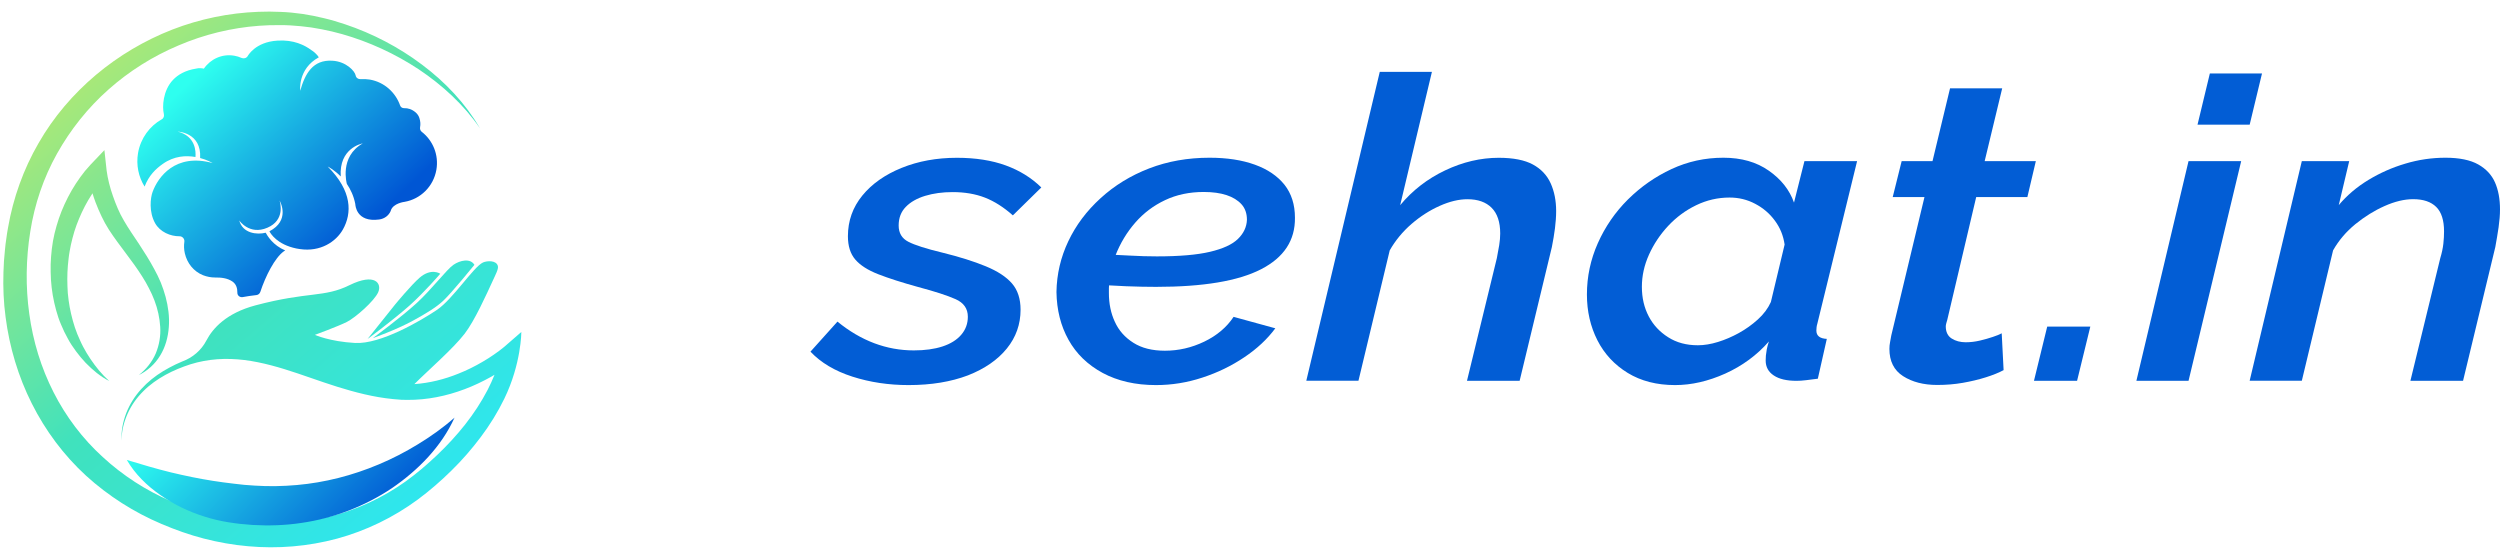 <svg xmlns="http://www.w3.org/2000/svg" width="181" height="40" fill="none" viewBox="0 0 181 40"><path fill="url(#paint0_linear_552_473)" d="M11.99 21.495C11.896 21.144 11.777 20.798 11.642 20.458C11.496 20.112 11.34 19.793 11.169 19.484C10.831 18.855 10.452 18.253 10.068 17.672C9.683 17.09 9.289 16.53 8.966 15.964C8.644 15.425 8.39 14.807 8.177 14.194C8.068 13.885 7.974 13.576 7.896 13.262C7.855 13.105 7.824 12.948 7.792 12.791C7.761 12.639 7.735 12.466 7.72 12.346L7.559 10.869L6.546 11.932C6.39 12.1 6.276 12.23 6.151 12.382C6.032 12.529 5.917 12.681 5.808 12.833C5.59 13.136 5.382 13.451 5.195 13.775C4.821 14.425 4.504 15.111 4.26 15.823C4.141 16.179 4.037 16.541 3.948 16.907C3.86 17.274 3.798 17.64 3.751 18.028C3.704 18.4 3.684 18.766 3.668 19.138V19.698C3.673 19.887 3.684 20.07 3.689 20.259C3.71 20.631 3.761 21.002 3.819 21.369L3.928 21.919C3.974 22.102 4.011 22.28 4.063 22.458C4.161 22.814 4.276 23.171 4.426 23.511C4.567 23.857 4.728 24.186 4.909 24.511C5.081 24.836 5.289 25.145 5.507 25.438C5.725 25.731 5.959 26.014 6.208 26.276C6.463 26.538 6.728 26.779 7.008 27.004C7.294 27.224 7.59 27.428 7.907 27.585C7.377 27.114 6.935 26.564 6.551 25.993C6.359 25.705 6.177 25.412 6.021 25.108C5.943 24.956 5.865 24.805 5.798 24.647C5.725 24.495 5.657 24.338 5.595 24.181C5.47 23.867 5.361 23.542 5.273 23.218C5.226 23.055 5.185 22.893 5.148 22.725C5.107 22.563 5.076 22.395 5.045 22.233C5.013 22.066 4.993 21.898 4.967 21.736L4.909 21.222C4.899 21.055 4.889 20.887 4.883 20.72L4.873 20.217C4.878 20.049 4.878 19.882 4.883 19.714L4.915 19.211L4.967 18.709C4.987 18.562 5.008 18.352 5.039 18.211C5.091 17.897 5.164 17.562 5.247 17.247C5.33 16.918 5.429 16.603 5.543 16.289C5.777 15.666 6.052 15.064 6.39 14.488C6.489 14.32 6.587 14.158 6.696 13.995C6.764 14.215 6.837 14.435 6.92 14.655C7.05 14.995 7.195 15.331 7.351 15.661C7.507 15.985 7.683 16.315 7.886 16.63C8.083 16.939 8.291 17.227 8.499 17.515L9.117 18.347C9.533 18.892 9.927 19.436 10.286 20.002C10.468 20.285 10.634 20.573 10.779 20.861C10.93 21.149 11.07 21.448 11.184 21.756C11.418 22.369 11.559 23.013 11.6 23.663C11.642 24.312 11.533 24.972 11.278 25.585C11.018 26.192 10.587 26.737 10.042 27.161C10.66 26.857 11.216 26.37 11.59 25.752C11.974 25.134 12.171 24.406 12.223 23.673C12.281 22.94 12.177 22.202 11.99 21.495Z"/><path fill="url(#paint1_linear_552_473)" d="M36.498 25.119C36.399 25.202 36.264 25.312 36.139 25.401C36.015 25.496 35.885 25.59 35.75 25.679C35.485 25.862 35.215 26.035 34.934 26.197C34.379 26.522 33.802 26.81 33.205 27.046C32.176 27.465 31.096 27.732 30 27.81C31.007 26.8 32.794 25.26 33.641 24.16C34.368 23.212 35.205 21.348 35.693 20.29C35.885 19.866 36.103 19.473 36.046 19.258C35.932 18.834 35.272 18.871 34.971 19.002C34.29 19.311 32.794 21.652 31.641 22.432C30.488 23.207 27.558 24.935 25.704 24.831C23.854 24.726 22.8 24.244 22.8 24.244C22.8 24.244 24.478 23.626 25.106 23.312C25.735 22.997 27.101 21.793 27.381 21.159C27.662 20.526 27.158 19.735 25.304 20.646C23.449 21.563 22.348 21.086 18.499 22.107C16.384 22.668 15.403 23.773 14.946 24.647C14.577 25.359 13.943 25.899 13.195 26.171L12.722 26.381C12.416 26.532 12.109 26.69 11.818 26.868C11.231 27.224 10.686 27.659 10.229 28.166C9.767 28.674 9.393 29.261 9.143 29.9C8.899 30.539 8.759 31.22 8.806 31.9C8.795 31.22 8.972 30.555 9.242 29.942C9.517 29.329 9.912 28.779 10.385 28.313C10.852 27.842 11.403 27.459 11.979 27.14C12.27 26.978 12.566 26.841 12.873 26.711L13.33 26.532L13.803 26.37C14.431 26.176 15.081 26.056 15.735 26.009C16.39 25.962 17.044 25.988 17.694 26.066C18.997 26.229 20.27 26.606 21.538 27.03C22.805 27.459 24.073 27.926 25.397 28.292C26.057 28.475 26.732 28.638 27.413 28.753C27.755 28.811 28.098 28.858 28.457 28.894C28.639 28.915 28.8 28.921 28.966 28.936L29.09 28.947H29.122H29.163H29.231L29.496 28.952C30.919 28.962 32.332 28.674 33.651 28.172C34.311 27.926 34.95 27.617 35.563 27.276C35.641 27.229 35.724 27.182 35.802 27.135C35.656 27.507 35.485 27.868 35.303 28.229C34.846 29.109 34.295 29.947 33.677 30.733C33.059 31.518 32.373 32.257 31.646 32.948C31.277 33.299 30.924 33.613 30.519 33.959C30.14 34.278 29.745 34.582 29.34 34.875C27.719 36.027 25.906 36.876 23.995 37.368C22.083 37.855 20.088 37.981 18.119 37.803C17.138 37.714 16.156 37.535 15.205 37.284C14.249 37.028 13.304 36.687 12.395 36.294C10.572 35.514 8.889 34.425 7.439 33.089C5.98 31.764 4.769 30.162 3.876 28.397C2.977 26.632 2.39 24.705 2.12 22.725C1.845 20.767 1.876 18.74 2.193 16.76C2.505 14.781 3.149 12.874 4.125 11.13C5.097 9.392 6.359 7.805 7.855 6.48C9.351 5.15 11.07 4.071 12.92 3.291C14.764 2.5 16.748 2.013 18.758 1.866C19.262 1.83 19.745 1.809 20.275 1.819C20.779 1.814 21.278 1.85 21.782 1.898C22.285 1.945 22.784 2.018 23.283 2.118C23.782 2.212 24.275 2.332 24.763 2.468C26.722 3.024 28.602 3.888 30.316 5.019C32.02 6.161 33.579 7.575 34.753 9.297C33.703 7.491 32.233 5.935 30.55 4.678C28.872 3.416 26.981 2.427 24.976 1.756C24.478 1.589 23.969 1.437 23.454 1.316C22.94 1.191 22.421 1.086 21.891 1.007C21.366 0.934 20.831 0.876 20.296 0.861C19.787 0.834 19.236 0.834 18.706 0.855C16.582 0.934 14.463 1.369 12.468 2.144C10.473 2.924 8.603 4.029 6.951 5.417C5.304 6.805 3.871 8.475 2.79 10.366C1.699 12.246 0.951 14.341 0.583 16.477L0.515 16.865L0.458 17.273C0.416 17.546 0.38 17.823 0.359 18.09C0.297 18.63 0.266 19.174 0.25 19.714C0.214 20.798 0.26 21.892 0.406 22.971C0.686 25.134 1.32 27.261 2.302 29.214C3.284 31.172 4.614 32.958 6.224 34.435C7.839 35.907 9.704 37.09 11.694 37.934C12.691 38.358 13.704 38.719 14.753 38.991C15.813 39.264 16.873 39.452 17.953 39.547C20.109 39.745 22.306 39.562 24.405 38.997C26.503 38.426 28.493 37.457 30.238 36.174C30.675 35.849 31.096 35.514 31.506 35.158C31.89 34.828 32.311 34.44 32.685 34.069C33.454 33.32 34.16 32.503 34.81 31.639C35.459 30.774 36.036 29.848 36.514 28.863C37.745 26.328 37.745 24.035 37.745 24.035L36.498 25.119Z"/><path fill="url(#paint2_linear_552_473)" d="M26.992 24.48C26.992 24.48 29.023 22.992 30.177 21.934C31.262 20.939 32.337 19.51 32.826 19.174C33.314 18.839 34.052 18.682 34.348 19.174C34.348 19.174 32.717 21.186 32.088 21.777C31.6 22.238 30.841 22.704 29.896 23.218C28.665 23.893 26.992 24.48 26.992 24.48Z"/><path fill="url(#paint3_linear_552_473)" d="M31.874 19.819C31.874 19.819 31.23 19.368 30.373 20.112C29.786 20.62 28.628 22.018 28.628 22.018L26.612 24.542C26.612 24.542 28.462 23.175 29.641 22.128C30.778 21.107 31.874 19.819 31.874 19.819Z"/><path fill="url(#paint4_linear_552_473)" d="M31.594 12.293C31.381 13.513 30.436 14.414 29.293 14.613C29.293 14.613 28.457 14.707 28.291 15.252C28.291 15.263 28.285 15.273 28.285 15.278C28.145 15.603 27.839 15.839 27.454 15.891C25.766 16.121 25.73 14.812 25.724 14.791C25.724 14.786 25.724 14.786 25.724 14.781V14.775C25.61 14.184 25.377 13.702 25.112 13.314C25.112 13.314 25.112 13.314 25.112 13.309C25.112 13.309 24.55 11.351 26.265 10.382C26.171 10.397 24.535 10.738 24.67 12.775C24.213 12.309 23.782 12.084 23.725 12.057C25.512 13.838 25.486 15.441 24.826 16.614C24.327 17.499 23.2 18.253 21.714 18.033C21.626 18.017 21.543 18.007 21.46 17.991C20.062 17.703 19.595 16.917 19.507 16.745C20.997 15.97 20.322 14.655 20.239 14.519C20.286 14.671 20.66 15.933 19.356 16.488C18.052 17.048 17.32 15.959 17.32 15.959C17.574 16.912 18.618 17.006 19.236 16.849C19.346 17.054 19.766 17.771 20.649 18.127C20.613 18.148 20.582 18.169 20.556 18.19C19.896 18.656 19.221 19.997 18.847 21.133C18.805 21.259 18.691 21.353 18.561 21.364C18.177 21.406 17.849 21.458 17.574 21.51C17.372 21.547 17.179 21.4 17.185 21.191C17.19 20.871 17.102 20.573 16.831 20.384C16.468 20.133 16.016 20.086 15.569 20.091C15.283 20.091 14.992 20.039 14.696 19.924C14.021 19.651 13.548 19.059 13.382 18.342C13.315 18.049 13.309 17.771 13.346 17.515C13.382 17.3 13.211 17.101 12.993 17.106C12.671 17.106 12.333 17.038 12.006 16.876C11.689 16.718 11.408 16.477 11.232 16.163C10.769 15.331 10.889 14.33 11.045 13.901C11.434 12.827 12.691 11.062 15.393 11.806C15.351 11.78 15.003 11.576 14.489 11.44C14.598 9.58 12.863 9.528 12.863 9.528C14.166 9.853 14.187 10.973 14.151 11.366C13.47 11.246 12.608 11.282 11.782 11.869C11.278 12.225 10.78 12.696 10.468 13.508C10.032 12.806 9.845 11.953 9.995 11.073C10.182 10.005 10.837 9.13 11.71 8.638C11.855 8.559 11.902 8.397 11.86 8.234C11.741 7.753 11.787 6.559 12.525 5.784C12.878 5.412 13.408 5.092 14.198 4.967C14.25 4.951 14.302 4.946 14.354 4.94C14.468 4.93 14.587 4.935 14.707 4.956C14.728 4.961 14.743 4.967 14.759 4.972C15.237 4.275 16.083 3.877 16.966 4.034C17.148 4.066 17.32 4.118 17.481 4.192C17.642 4.26 17.829 4.218 17.927 4.071C17.927 4.071 18.457 3.034 20.099 2.94C21.262 2.867 22.062 3.27 22.545 3.631C22.706 3.731 22.852 3.856 22.971 4.003C22.971 4.003 22.977 4.008 22.982 4.008L22.987 4.013C23.023 4.055 23.049 4.102 23.081 4.15C21.543 4.988 21.735 6.569 21.735 6.569C22.088 5.333 22.649 4.307 24.067 4.396C25.06 4.453 25.693 5.145 25.75 5.464C25.776 5.632 25.938 5.742 26.104 5.731C26.327 5.715 26.556 5.726 26.784 5.763C27.834 5.951 28.639 6.695 28.971 7.643C29.013 7.763 29.132 7.836 29.262 7.831C29.537 7.821 29.823 7.91 30.088 8.135C30.218 8.245 30.322 8.397 30.369 8.564C30.441 8.795 30.452 9.01 30.415 9.198C30.389 9.329 30.431 9.46 30.529 9.539C31.34 10.167 31.781 11.209 31.594 12.293Z"/><path fill="url(#paint5_linear_552_473)" d="M9.18 33.299C10.307 33.644 11.341 33.948 12.369 34.2C13.398 34.446 14.4 34.655 15.408 34.812C15.912 34.891 16.411 34.959 16.92 35.017C17.429 35.085 17.938 35.132 18.447 35.158C19.465 35.226 20.478 35.205 21.491 35.116C23.512 34.938 25.512 34.43 27.433 33.618C28.395 33.215 29.34 32.728 30.254 32.168C31.174 31.607 32.062 30.984 32.909 30.235C31.968 32.319 30.285 34.037 28.369 35.346C26.431 36.645 24.166 37.525 21.818 37.86C20.644 38.038 19.455 38.075 18.281 38.007C17.107 37.928 15.933 37.766 14.8 37.399C13.668 37.048 12.582 36.525 11.616 35.844C10.639 35.168 9.777 34.325 9.18 33.299Z"/><path fill="#025DD5" d="M65.779 27.88C64.337 27.88 62.982 27.676 61.713 27.268C60.444 26.86 59.429 26.257 58.678 25.46L60.632 23.284C61.48 23.978 62.368 24.499 63.292 24.848C64.221 25.197 65.175 25.369 66.159 25.369C66.961 25.369 67.651 25.274 68.235 25.084C68.819 24.893 69.27 24.612 69.59 24.241C69.91 23.869 70.072 23.434 70.072 22.931C70.072 22.342 69.773 21.92 69.179 21.657C68.585 21.394 67.682 21.1 66.469 20.778C65.302 20.456 64.342 20.148 63.586 19.854C62.83 19.559 62.277 19.205 61.921 18.788C61.566 18.376 61.389 17.81 61.389 17.103C61.389 15.988 61.739 15.009 62.434 14.157C63.129 13.305 64.084 12.639 65.281 12.154C66.479 11.669 67.814 11.424 69.281 11.424C70.631 11.424 71.808 11.61 72.818 11.977C73.823 12.344 74.681 12.874 75.391 13.572L73.331 15.593C72.666 15 71.991 14.574 71.306 14.306C70.621 14.039 69.839 13.908 68.971 13.908C68.24 13.908 67.575 13.998 66.981 14.179C66.388 14.361 65.916 14.628 65.576 14.982C65.231 15.335 65.063 15.784 65.063 16.328C65.063 16.871 65.296 17.266 65.769 17.506C66.235 17.746 67.058 18.009 68.225 18.29C69.458 18.594 70.509 18.924 71.367 19.278C72.224 19.631 72.859 20.048 73.27 20.524C73.681 21 73.889 21.635 73.889 22.423C73.889 23.475 73.559 24.413 72.894 25.233C72.23 26.053 71.29 26.701 70.078 27.177C68.854 27.64 67.428 27.88 65.779 27.88Z"/><path fill="#025DD5" d="M83.695 27.88C82.208 27.88 80.919 27.585 79.832 27C78.746 26.411 77.924 25.614 77.361 24.603C76.797 23.593 76.508 22.437 76.488 21.141C76.508 19.845 76.797 18.621 77.346 17.465C77.894 16.309 78.67 15.272 79.68 14.352C80.685 13.432 81.858 12.711 83.197 12.194C84.537 11.678 85.994 11.419 87.572 11.419C88.831 11.419 89.922 11.587 90.851 11.922C91.78 12.258 92.49 12.743 92.998 13.377C93.5 14.016 93.754 14.809 93.754 15.761C93.775 17.402 92.957 18.643 91.298 19.495C89.638 20.348 87.106 20.769 83.695 20.769C83.055 20.769 82.335 20.755 81.533 20.724C80.731 20.692 79.827 20.638 78.823 20.556L79.335 18.381C80.249 18.421 81.061 18.462 81.771 18.503C82.482 18.544 83.147 18.562 83.761 18.562C85.385 18.562 86.664 18.453 87.603 18.231C88.542 18.009 89.217 17.701 89.628 17.297C90.039 16.899 90.257 16.436 90.278 15.915C90.278 15.453 90.146 15.077 89.882 14.787C89.618 14.497 89.257 14.275 88.801 14.125C88.344 13.976 87.796 13.899 87.151 13.899C86.121 13.899 85.187 14.093 84.355 14.488C83.517 14.882 82.796 15.426 82.192 16.119C81.584 16.817 81.112 17.601 80.766 18.48C80.421 19.36 80.264 20.27 80.284 21.218C80.284 21.984 80.426 22.681 80.716 23.302C81 23.928 81.446 24.431 82.055 24.816C82.659 25.201 83.421 25.392 84.339 25.392C85.324 25.392 86.273 25.174 87.187 24.735C88.1 24.295 88.811 23.697 89.313 22.94L92.333 23.769C91.76 24.544 91.013 25.247 90.085 25.867C89.156 26.493 88.146 26.982 87.045 27.34C85.958 27.698 84.837 27.88 83.695 27.88Z"/><path fill="#025DD5" d="M99.895 5.202H103.671L101.372 14.855C102.265 13.781 103.351 12.942 104.63 12.335C105.909 11.728 107.204 11.424 108.508 11.424C109.559 11.424 110.386 11.587 110.98 11.909C111.574 12.231 112.005 12.688 112.269 13.273C112.533 13.862 112.665 14.528 112.665 15.276C112.665 15.68 112.634 16.101 112.579 16.536C112.523 16.971 112.447 17.42 112.355 17.887L110.021 27.572H106.209L108.371 18.693C108.437 18.349 108.498 18.032 108.544 17.742C108.589 17.447 108.615 17.171 108.615 16.908C108.615 16.078 108.407 15.457 107.995 15.045C107.584 14.633 107.001 14.424 106.244 14.424C105.625 14.424 104.955 14.583 104.235 14.905C103.514 15.226 102.834 15.662 102.194 16.214C101.555 16.767 101.027 17.406 100.616 18.127L98.352 27.567H94.576L99.895 5.202Z"/><path fill="#025DD5" d="M121.278 27.88C119.948 27.88 118.806 27.585 117.847 27C116.888 26.411 116.152 25.623 115.649 24.63C115.147 23.638 114.893 22.537 114.893 21.322C114.893 20.026 115.157 18.788 115.685 17.601C116.213 16.418 116.938 15.362 117.862 14.442C118.791 13.522 119.842 12.788 121.019 12.24C122.197 11.691 123.45 11.419 124.775 11.419C126.079 11.419 127.175 11.732 128.069 12.362C128.962 12.988 129.566 13.758 129.886 14.669L130.642 11.664H134.454L131.571 23.452C131.545 23.534 131.53 23.611 131.52 23.692C131.51 23.774 131.505 23.851 131.505 23.932C131.505 24.313 131.759 24.512 132.261 24.535L131.611 27.418C131.292 27.458 131.002 27.494 130.754 27.526C130.5 27.558 130.271 27.572 130.068 27.572C129.358 27.572 128.81 27.445 128.419 27.182C128.028 26.924 127.835 26.561 127.835 26.103C127.835 25.99 127.84 25.867 127.85 25.745C127.861 25.623 127.886 25.469 127.916 25.283C127.952 25.102 128.003 24.916 128.069 24.721C127.201 25.713 126.145 26.488 124.912 27.046C123.679 27.599 122.466 27.88 121.278 27.88ZM122.927 24.997C123.384 24.997 123.871 24.916 124.384 24.757C124.897 24.599 125.404 24.381 125.896 24.109C126.389 23.837 126.846 23.511 127.267 23.13C127.688 22.75 128.003 22.328 128.211 21.866L129.206 17.705C129.114 17.062 128.881 16.486 128.5 15.974C128.125 15.462 127.647 15.054 127.074 14.755C126.5 14.451 125.886 14.302 125.221 14.302C124.374 14.302 123.567 14.488 122.8 14.859C122.034 15.231 121.359 15.729 120.775 16.355C120.192 16.98 119.73 17.674 119.385 18.439C119.04 19.206 118.872 19.98 118.872 20.765C118.872 21.571 119.04 22.283 119.37 22.908C119.699 23.534 120.171 24.037 120.775 24.417C121.384 24.807 122.1 24.997 122.927 24.997Z"/><path fill="#025DD5" d="M136.793 25.256C136.793 25.093 136.808 24.925 136.844 24.753C136.879 24.581 136.905 24.422 136.93 24.282L139.331 14.27H137.032L137.681 11.664H139.914L141.183 6.394H144.959L143.69 11.664H147.395L146.781 14.27H143.076L140.98 23.167C140.955 23.248 140.934 23.33 140.909 23.411C140.889 23.493 140.874 23.566 140.874 23.624C140.874 24.032 141.016 24.327 141.3 24.508C141.584 24.689 141.924 24.78 142.315 24.78C142.66 24.78 143 24.739 143.345 24.658C143.69 24.576 143.995 24.49 144.274 24.395C144.548 24.304 144.766 24.218 144.924 24.132L145.061 26.797C144.716 26.983 144.289 27.155 143.772 27.318C143.254 27.481 142.701 27.613 142.107 27.717C141.513 27.821 140.894 27.871 140.254 27.871C139.27 27.871 138.448 27.658 137.783 27.232C137.123 26.811 136.793 26.149 136.793 25.256Z"/><path fill="#025DD5" d="M147.259 27.572L148.218 23.647H151.339L150.38 27.572H147.259Z"/><path fill="#025DD5" d="M158.45 11.664H162.262L158.45 27.572H154.674L158.45 11.664ZM159.993 5.319H163.769L162.876 9.027H159.1L159.993 5.319Z"/><path fill="#025DD5" d="M166.652 11.664H170.083L169.326 14.85C169.92 14.143 170.636 13.536 171.473 13.028C172.311 12.521 173.199 12.126 174.153 11.845C175.102 11.56 176.071 11.419 177.051 11.419C178.056 11.419 178.848 11.583 179.421 11.904C179.995 12.226 180.401 12.666 180.639 13.21C180.878 13.758 181 14.402 181 15.154C181 15.557 180.964 15.992 180.898 16.459C180.827 16.926 180.751 17.402 180.66 17.887L178.325 27.572H174.513L176.675 18.693C176.792 18.308 176.863 17.964 176.899 17.646C176.934 17.334 176.949 17.035 176.949 16.754C176.949 15.947 176.762 15.358 176.381 14.982C176.005 14.61 175.447 14.42 174.716 14.42C174.077 14.42 173.381 14.587 172.64 14.918C171.894 15.249 171.194 15.689 170.529 16.228C169.864 16.772 169.326 17.402 168.915 18.127L166.652 27.567H162.875L166.652 11.664Z"/><defs><linearGradient id="paint0_linear_552_473" x1="-1.163" x2="26.023" y1="9.086" y2="40.675" gradientUnits="userSpaceOnUse"><stop stop-color="#B5E970"/><stop offset=".516" stop-color="#40E2BD"/><stop offset="1" stop-color="#2EE6EF"/></linearGradient><linearGradient id="paint1_linear_552_473" x1="5.128" x2="32.314" y1="3.672" y2="35.261" gradientUnits="userSpaceOnUse"><stop stop-color="#B5E970"/><stop offset=".516" stop-color="#40E2BD"/><stop offset="1" stop-color="#2EE6EF"/></linearGradient><linearGradient id="paint2_linear_552_473" x1="11.014" x2="38.2" y1="-1.393" y2="30.195" gradientUnits="userSpaceOnUse"><stop stop-color="#B5E970"/><stop offset=".516" stop-color="#40E2BD"/><stop offset="1" stop-color="#2EE6EF"/></linearGradient><linearGradient id="paint3_linear_552_473" x1="10.015" x2="37.2" y1="-.533" y2="31.055" gradientUnits="userSpaceOnUse"><stop stop-color="#B5E970"/><stop offset=".516" stop-color="#40E2BD"/><stop offset="1" stop-color="#2EE6EF"/></linearGradient><linearGradient id="paint4_linear_552_473" x1="25.454" x2="14.126" y1="17.456" y2="5.503" gradientUnits="userSpaceOnUse"><stop stop-color="#0056D4"/><stop offset="1" stop-color="#2EFFEF"/></linearGradient><linearGradient id="paint5_linear_552_473" x1="27.233" x2="15.579" y1="38.174" y2="26.615" gradientUnits="userSpaceOnUse"><stop stop-color="#0056D4"/><stop offset="1" stop-color="#2EFFEF"/></linearGradient></defs></svg>